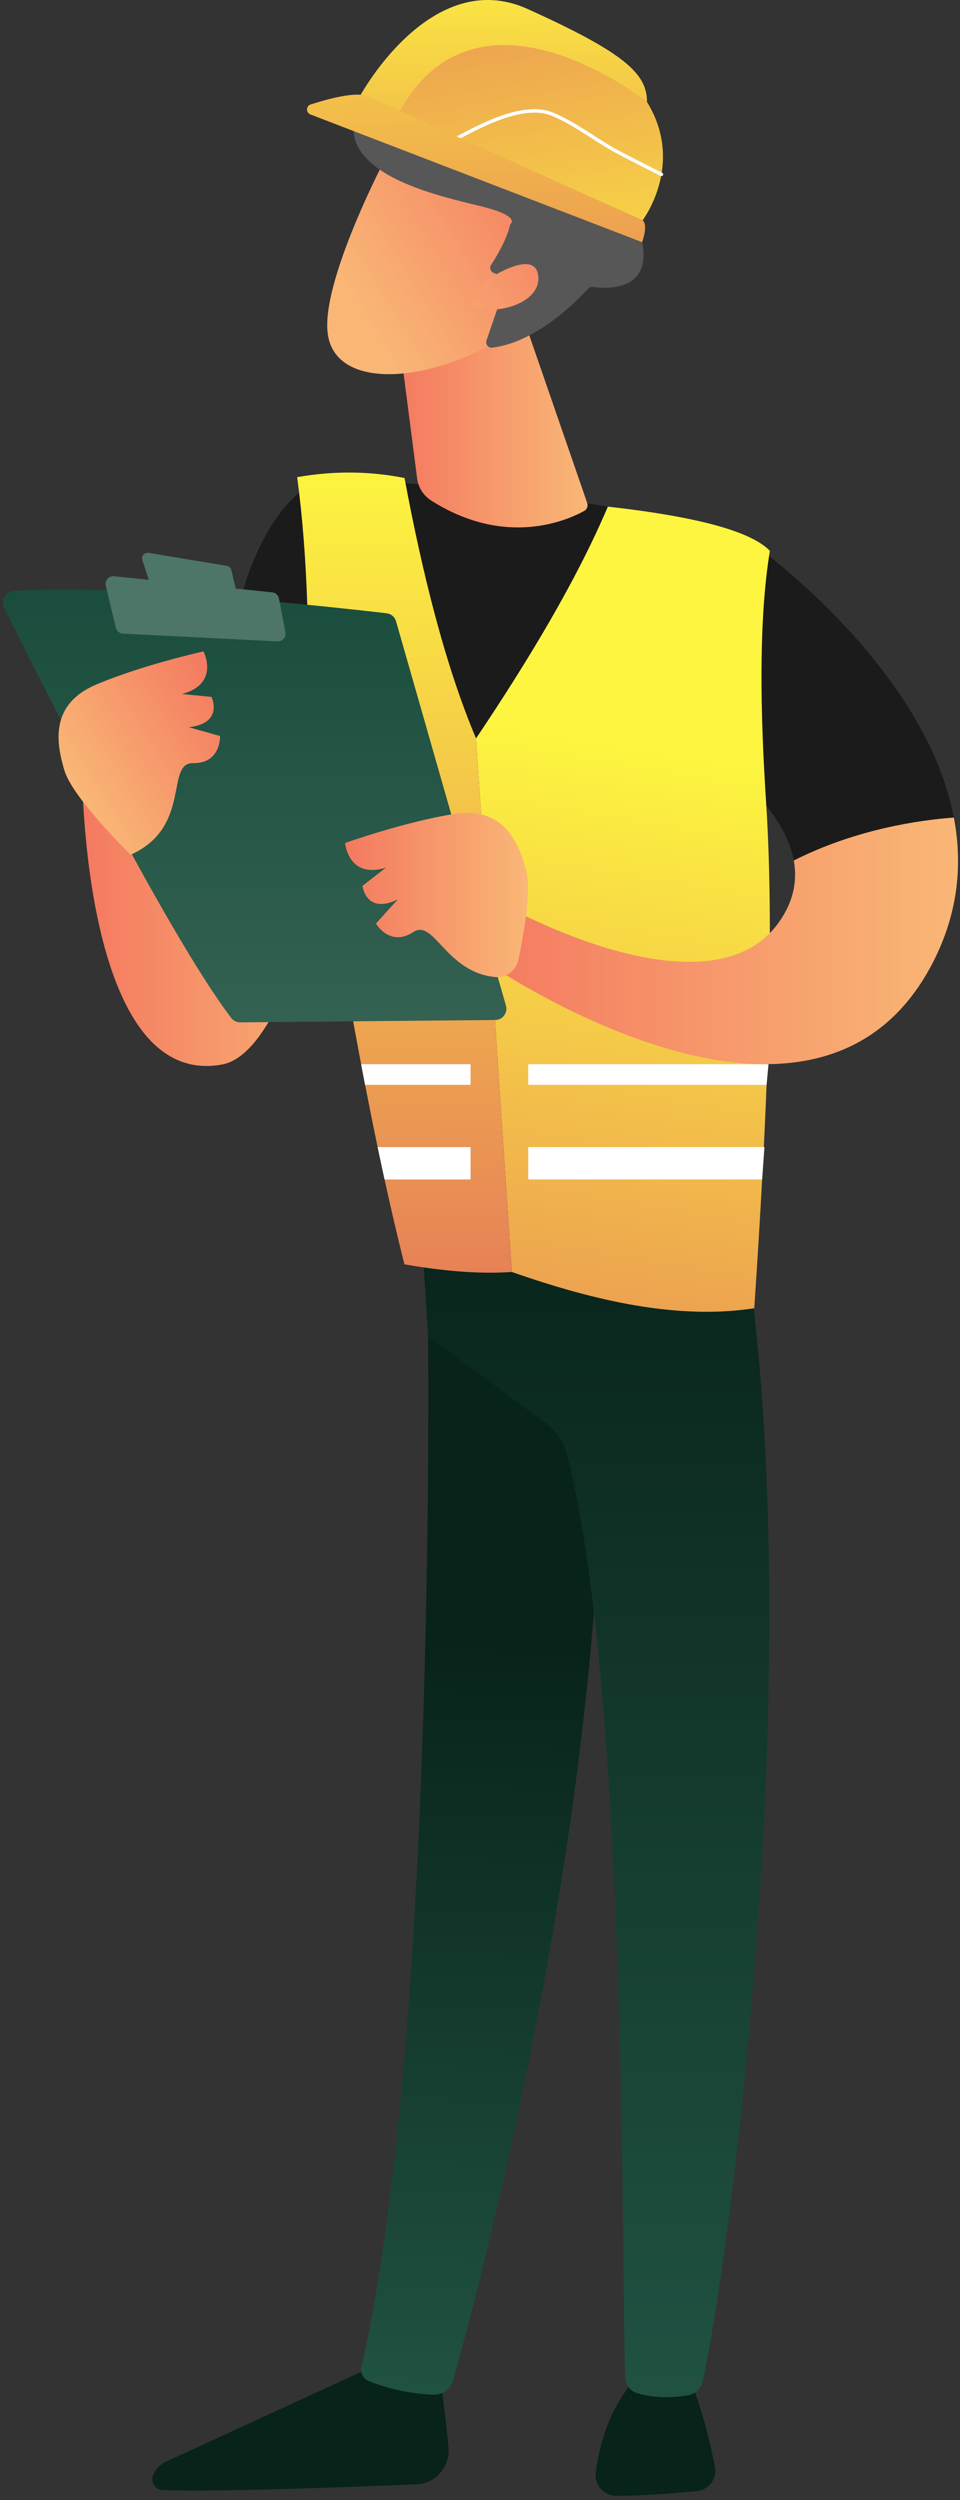 <svg width="113" height="294" viewBox="0 0 113 294" fill="none" xmlns="http://www.w3.org/2000/svg">
<rect x="0" y="0" width="113" height="294" fill="#333333" stroke="none"/>
<path d="M9.661 90.597C9.661 90.597 9.661 128.242 26.158 125.172C36.238 123.296 42.205 82.746 42.205 82.746C42.205 82.746 31.776 59.508 30.611 67.114C22.147 122.409 15.84 80.089 9.661 90.597Z" fill="url(#paint0_linear)"/>
<path d="M51.269 276.309C51.269 276.309 52.292 282.108 52.794 287.849C52.991 290.093 51.262 292.04 49.012 292.135C41.37 292.453 25.022 293.072 19.157 292.811C18.275 292.771 17.699 291.869 18.025 291.048C18.298 290.361 18.825 289.805 19.498 289.495L46.501 277.08L51.269 276.309Z" fill="#07231A"/>
<path d="M50.102 142.58C50.458 144.47 52.011 236.904 42.543 278.327C42.388 279.002 42.716 279.7 43.333 279.963C44.786 280.582 47.631 281.479 51.042 281.597C52.099 281.634 53.046 280.918 53.343 279.86C56.049 270.249 69.016 222.096 70.707 176.098C72.597 124.698 70.707 174.348 70.707 174.348L69.598 142.576L50.102 142.58Z" fill="url(#paint1_linear)"/>
<path d="M80.945 279.335C80.945 279.335 82.575 282.263 84.153 290.043C84.437 291.448 83.456 292.793 82.03 292.933C79.505 293.181 75.622 293.5 72.509 293.479C71.074 293.469 69.954 292.219 70.127 290.795C70.472 287.956 71.545 283.297 74.863 279.665L80.945 279.335Z" fill="#07231A"/>
<path d="M87.57 145.416C95.313 194.184 85.891 265.953 82.713 280C82.519 280.86 81.853 281.518 81.02 281.662C79.602 281.907 77.266 282.108 74.965 281.409C74.171 281.17 73.614 280.422 73.582 279.56C73.156 268.203 73.923 198.487 66.708 170.934C66.342 169.538 65.525 168.321 64.395 167.482L50.393 157.092L49.32 140.299L87.57 145.416Z" fill="url(#paint2_linear)"/>
<path d="M38.237 56.64C61.438 56.257 87.038 62.733 87.038 62.733C93.953 103.101 88.248 149.664 88.248 149.664C70.286 154.376 50.024 146.782 50.024 146.782C47.039 129.909 33.11 82.423 33.11 82.423C21.774 81.016 31.082 56.758 38.237 56.64Z" fill="#1B1B1B"/>
<path d="M78.139 85.207L87.038 62.733C87.038 62.733 108.709 77.463 112.273 96.14C108.178 96.441 100.727 97.507 93.434 101.192C91.833 92.371 78.139 85.207 78.139 85.207Z" fill="#1B1B1B"/>
<path d="M61.738 37.796L69.121 59.153C69.242 59.506 69.098 59.899 68.77 60.08C66.758 61.194 59.507 64.409 50.77 58.868C49.859 58.291 49.24 57.35 49.102 56.28L46.711 37.796H61.738Z" fill="url(#paint3_linear)"/>
<path d="M45.676 18.02C45.676 18.02 37.569 33.285 38.609 39.452C39.649 45.619 49.696 45.176 58.468 40.168L64.598 23.684L45.676 18.02Z" fill="url(#paint4_linear)"/>
<path d="M58.079 32.072C57.723 31.913 57.591 31.477 57.804 31.151C58.453 30.159 59.671 28.133 60.059 26.36C60.059 26.36 61.517 25.427 56.35 24.19C51.184 22.953 43.48 21.032 41.859 16.633C40.28 12.344 46.711 5.469 51.047 10.152C51.328 10.454 51.793 10.486 52.044 10.158C53.129 8.745 55.981 5.814 59.943 7.592C63.648 9.254 64.066 11.971 64.016 13.341C64.001 13.744 64.36 14.056 64.756 13.982C66.63 13.624 71.127 13.318 73.226 17.931C74.954 21.732 73.831 23.884 72.808 24.936C72.477 25.277 72.622 25.838 73.076 25.978C74.307 26.355 75.898 27.399 75.738 30.285C75.519 34.275 71.059 33.924 69.79 33.743C69.582 33.713 69.372 33.784 69.231 33.941C68.142 35.146 63.237 40.263 57.928 40.88C57.468 40.933 57.112 40.479 57.262 40.041L59.56 33.36C59.666 33.05 59.518 32.709 59.219 32.576L58.079 32.072Z" fill="#575757"/>
<path d="M57.155 33.02C57.155 33.02 62.928 29.059 63.349 32.394C63.77 35.73 58.151 37.227 55.367 35.983L57.155 33.02Z" fill="url(#paint5_linear)"/>
<path d="M42.46 11.15C42.46 11.15 51.658 -4.737 68.093 4.755C84.527 14.248 75.637 25.911 75.637 25.911L42.46 11.15Z" fill="url(#paint6_linear)"/>
<path d="M76.156 11.988C76.156 11.988 56.355 -3.825 46.999 13.169C43.174 11.485 42.46 11.15 42.46 11.15C42.46 11.15 50.769 -4.072 62.101 1.055C73.435 6.18 76.176 8.64 76.156 11.988Z" fill="url(#paint7_linear)"/>
<path d="M53.49 16.555C53.546 16.582 53.613 16.582 53.673 16.552L53.801 16.482C56.749 14.904 61.683 12.264 64.957 13.619C66.537 14.271 68.074 15.257 69.56 16.205C70.608 16.876 71.693 17.57 72.781 18.141C74.262 18.919 75.893 19.753 77.763 20.686L77.768 20.688C77.868 20.735 77.988 20.695 78.038 20.595C78.089 20.493 78.048 20.372 77.946 20.322C76.076 19.39 74.45 18.557 72.973 17.782C71.899 17.219 70.823 16.532 69.783 15.864C68.28 14.902 66.715 13.912 65.116 13.243C61.663 11.813 56.623 14.513 53.611 16.122L53.483 16.191C53.383 16.244 53.347 16.367 53.398 16.467C53.416 16.507 53.45 16.537 53.49 16.555Z" fill="white"/>
<path d="M75.585 28.481L36.535 13.456C36.288 13.361 36.129 13.121 36.137 12.858C36.144 12.595 36.316 12.364 36.568 12.284C38.583 11.635 41.916 10.726 43.25 11.323C47.531 13.241 75.638 25.911 75.638 25.911C75.638 25.911 76.337 26.239 75.585 28.481Z" fill="url(#paint8_linear)"/>
<path d="M71.549 59.577C67.916 68.113 62.429 77.311 56.034 86.834L60.249 149.574C70.221 153.061 79.891 155.203 88.783 153.842C90.291 131.436 91.193 110.619 90.204 94.772C89.486 83.942 89.271 73.048 90.619 64.776C88.652 62.733 83.178 60.881 71.549 59.577Z" fill="url(#paint9_linear)"/>
<path d="M47.615 56.209C49.713 67.422 52.397 78.237 56.036 86.835L60.251 149.576C55.971 149.857 51.775 149.386 47.605 148.68C43.36 131.814 39.65 110.255 36.125 87.033C36.503 76.138 36.23 65.4 34.98 56.11C39.387 55.336 43.575 55.411 47.615 56.209Z" fill="url(#paint10_linear)"/>
<path d="M90.233 127.567H62.179V125.141H90.461L90.233 127.567Z" fill="white"/>
<path d="M89.71 138.695H62.179V134.891H89.981L89.71 138.695Z" fill="white"/>
<path d="M55.392 127.567H42.972L42.506 125.141H55.392V127.567Z" fill="white"/>
<path d="M55.392 138.695H45.265L44.45 134.891H55.392V138.695Z" fill="white"/>
<path d="M59.202 106.353C59.202 106.353 83.534 120.109 91.743 108.364C93.449 105.926 93.855 103.5 93.436 101.19C100.729 97.507 108.18 96.441 112.275 96.138C113.35 101.768 112.78 107.756 109.474 113.809C95.093 140.124 55.983 112.354 55.983 112.354L59.202 106.353Z" fill="url(#paint11_linear)"/>
<path d="M59.555 118.256L46.62 73.065C46.473 72.552 46.036 72.178 45.505 72.116C43.16 71.843 36.37 71.074 28.528 70.412C19.083 69.613 8.113 68.965 1.559 69.516C0.627 69.594 0.065 70.58 0.479 71.419C4.206 78.962 19.538 109.647 27.217 119.699C27.471 120.032 27.864 120.227 28.283 120.224L58.297 119.944C59.171 119.934 59.796 119.095 59.555 118.256Z" fill="url(#paint12_linear)"/>
<path d="M26.703 66.543L17.493 65.009C17.002 64.927 16.601 65.397 16.756 65.868L17.667 68.631C17.747 68.872 17.957 69.045 18.208 69.078L27.07 70.262C27.529 70.323 27.907 69.906 27.801 69.456L27.237 67.043C27.177 66.785 26.965 66.587 26.703 66.543Z" fill="#4D7568"/>
<path d="M33.598 74.342L32.839 70.388C32.762 69.992 32.436 69.693 32.034 69.651L13.433 67.763C12.807 67.7 12.305 68.275 12.453 68.885L13.636 73.812C13.73 74.207 14.073 74.491 14.477 74.511L32.654 75.427C33.247 75.457 33.709 74.924 33.598 74.342Z" fill="#4D7568"/>
<path d="M58.299 114.896C59.595 115.02 60.765 114.112 61.029 112.837C61.633 109.927 62.572 104.614 61.929 102.29C61.021 99.006 59.262 94.785 53.402 95.722C47.54 96.661 40.624 99.131 40.624 99.131C40.624 99.131 40.974 103.409 45.428 102.029L42.666 104.168C42.666 104.168 43.06 107.593 46.824 105.762L44.255 108.599C44.255 108.599 45.871 111.412 48.64 109.607C51.115 107.995 52.438 114.328 58.299 114.896Z" fill="url(#paint13_linear)"/>
<path d="M15.378 100.509C15.378 100.509 8.556 93.863 7.581 90.599C6.606 87.335 5.854 82.822 11.318 80.502C16.782 78.182 23.954 76.6 23.954 76.6C23.954 76.6 25.929 80.41 21.421 81.609L24.897 81.953C24.897 81.953 26.381 85.064 22.221 85.515L25.904 86.552C25.904 86.552 26.029 89.795 22.724 89.737C19.423 89.677 22.622 97.28 15.378 100.509Z" fill="url(#paint14_linear)"/>
<defs>
<linearGradient id="paint0_linear" x1="42.206" y1="95.468" x2="9.661" y2="95.468" gradientUnits="userSpaceOnUse">
<stop stop-color="#F9B776"/>
<stop offset="1" stop-color="#F47960"/>
</linearGradient>
<linearGradient id="paint1_linear" x1="60" y1="193.5" x2="57.026" y2="281.599" gradientUnits="userSpaceOnUse">
<stop stop-color="#08231A"/>
<stop offset="1" stop-color="#205242"/>
</linearGradient>
<linearGradient id="paint2_linear" x1="69.936" y1="140.299" x2="69.936" y2="281.89" gradientUnits="userSpaceOnUse">
<stop stop-color="#08231A"/>
<stop offset="1" stop-color="#205242"/>
</linearGradient>
<linearGradient id="paint3_linear" x1="69.164" y1="49.909" x2="46.712" y2="49.909" gradientUnits="userSpaceOnUse">
<stop stop-color="#F9B776"/>
<stop offset="1" stop-color="#F47960"/>
</linearGradient>
<linearGradient id="paint4_linear" x1="41.372" y1="35.621" x2="66.063" y2="20.567" gradientUnits="userSpaceOnUse">
<stop stop-color="#F9B776"/>
<stop offset="1" stop-color="#F47960"/>
</linearGradient>
<linearGradient id="paint5_linear" x1="47.856" y1="41.238" x2="70.071" y2="27.693" gradientUnits="userSpaceOnUse">
<stop stop-color="#F9B776"/>
<stop offset="1" stop-color="#F47960"/>
</linearGradient>
<linearGradient id="paint6_linear" x1="65.991" y1="47.336" x2="48.894" y2="-51.053" gradientUnits="userSpaceOnUse">
<stop stop-color="#FDF53F"/>
<stop offset="1" stop-color="#D93C65"/>
</linearGradient>
<linearGradient id="paint7_linear" x1="58.968" y1="-7.191" x2="60.354" y2="69.027" gradientUnits="userSpaceOnUse">
<stop stop-color="#FDF53F"/>
<stop offset="1" stop-color="#D93C65"/>
</linearGradient>
<linearGradient id="paint8_linear" x1="55.69" y1="-16.977" x2="56.614" y2="81.414" gradientUnits="userSpaceOnUse">
<stop stop-color="#FDF53F"/>
<stop offset="1" stop-color="#D93C65"/>
</linearGradient>
<linearGradient id="paint9_linear" x1="77.867" y1="88.083" x2="53.381" y2="232.689" gradientUnits="userSpaceOnUse">
<stop stop-color="#FDF53F"/>
<stop offset="1" stop-color="#D93C65"/>
</linearGradient>
<linearGradient id="paint10_linear" x1="47.376" y1="54.595" x2="48.13" y2="207.113" gradientUnits="userSpaceOnUse">
<stop stop-color="#FDF53F"/>
<stop offset="1" stop-color="#D93C65"/>
</linearGradient>
<linearGradient id="paint11_linear" x1="112.769" y1="110.64" x2="55.981" y2="110.64" gradientUnits="userSpaceOnUse">
<stop stop-color="#F9B776"/>
<stop offset="1" stop-color="#F47960"/>
</linearGradient>
<linearGradient id="paint12_linear" x1="29.974" y1="69.311" x2="29.974" y2="120.224" gradientUnits="userSpaceOnUse">
<stop stop-color="#1A4D3D"/>
<stop offset="1" stop-color="#336152"/>
</linearGradient>
<linearGradient id="paint13_linear" x1="62.146" y1="105.248" x2="40.626" y2="105.248" gradientUnits="userSpaceOnUse">
<stop stop-color="#F9B776"/>
<stop offset="1" stop-color="#F47960"/>
</linearGradient>
<linearGradient id="paint14_linear" x1="8.977" y1="93.231" x2="27.214" y2="81.8" gradientUnits="userSpaceOnUse">
<stop stop-color="#F9B776"/>
<stop offset="1" stop-color="#F47960"/>
</linearGradient>
</defs>
</svg>
